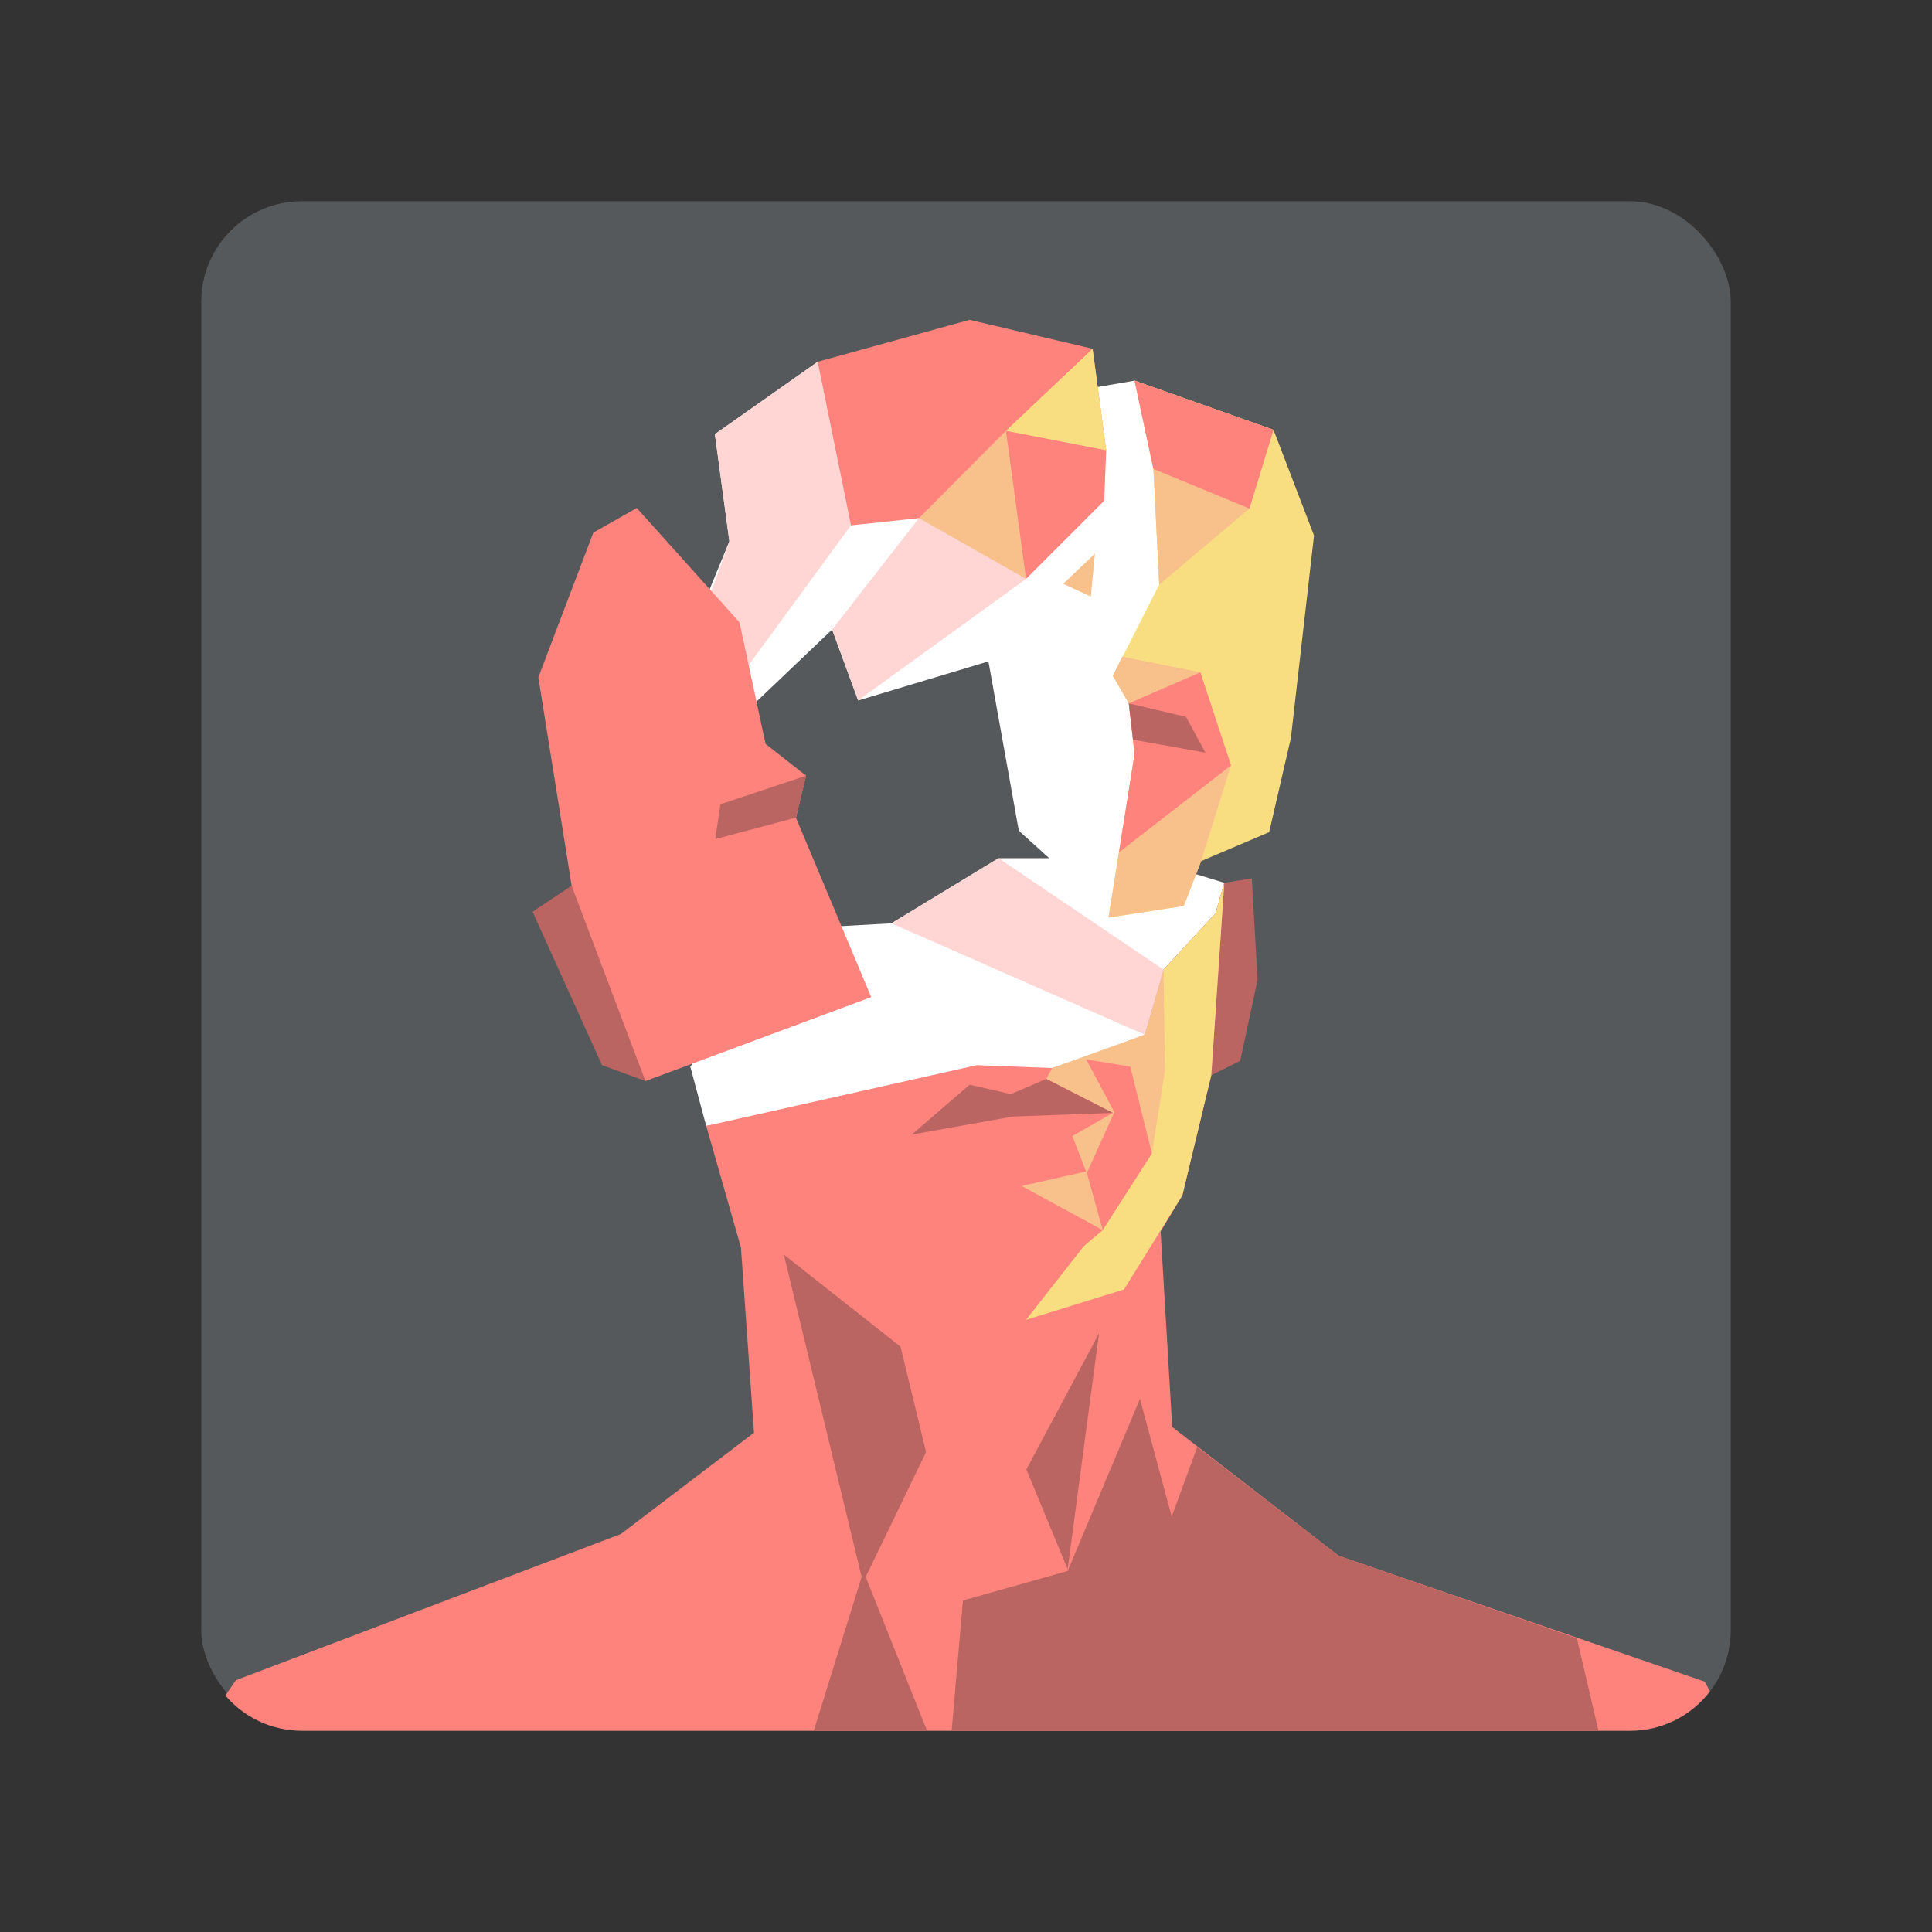 <?xml version="1.0" encoding="UTF-8" standalone="no"?>
<svg
   xmlns:dc="http://purl.org/dc/elements/1.1/"
   xmlns:cc="http://creativecommons.org/ns#"
   xmlns:rdf="http://www.w3.org/1999/02/22-rdf-syntax-ns#"
   xmlns:svg="http://www.w3.org/2000/svg"
   xmlns="http://www.w3.org/2000/svg"
   xmlns:sodipodi="http://sodipodi.sourceforge.net/DTD/sodipodi-0.dtd"
   xmlns:inkscape="http://www.inkscape.org/namespaces/inkscape"
   viewBox="0 0 192 192"
   version="1.1"
   id="svg16"
   sodipodi:docname="superhot.svg"
   inkscape:version="0.92.4 (5da689c313, 2019-01-14)">
  <rect x="0" y="0" width="192" height="192" fill="#333333" stroke="none"/>
  <sodipodi:namedview
     pagecolor="#ffffff"
     bordercolor="#666666"
     borderopacity="1"
     objecttolerance="10"
     gridtolerance="10"
     guidetolerance="10"
     inkscape:pageopacity="0"
     inkscape:pageshadow="2"
     inkscape:window-width="1920"
     inkscape:window-height="1017"
     id="namedview18"
     showgrid="false"
     inkscape:zoom="4.9166667"
     inkscape:cx="49.040148"
     inkscape:cy="102.99479"
     inkscape:window-x="-8"
     inkscape:window-y="-8"
     inkscape:window-maximized="1"
     inkscape:current-layer="svg16"
     inkscape:snap-global="true">
    <inkscape:grid
       type="xygrid"
       id="grid827"
       spacingx="4"
       spacingy="4" />
  </sodipodi:namedview>
  <defs
     id="defs4">
    <style
       id="style2">.a{fill:none;stroke:#b1b5bd;stroke-linecap:round;stroke-linejoin:round;isolation:isolate;opacity:0.63;}</style>
  </defs>
  <rect
     class="a"
     x="20"
     y="20"
     width="152"
     height="152"
     rx="10"
     id="rect6"
     style="fill:#56595b;opacity:1;stroke:none" />
  <path
     style="fill:#ffffff"
     d="m 71.046,43.148 1.438,10.643 -4.315,10.499 5.465,6.903 9.061,-8.629 2.589,7.047 12.944,-3.883 3.02,16.827 3.02,2.733 h -5.034 l -10.643,6.472 -10.355,0.575 -9.636,13.663 1.582,5.897 40.269,-4.458 3.308,-4.602 1.87,-6.472 5.177,-5.609 0.863,-3.02 -5.177,-1.582 2.013,-30.202 -4.027,-17.258 -1.726,-0.863 -9.204,1.582 -22.292,-3.452 z"
     id="path846"
     inkscape:connector-curvature="0" />
  <path
     style="fill:#ffd6d4;stroke:none;stroke-width:1px;stroke-linecap:butt;stroke-linejoin:miter;stroke-opacity:1"
     d="M 84.565,52.209 70.678,71.186 67.729,67.017 72.484,53.791 71.046,43.148 81.257,35.957 Z"
     id="path882"
     inkscape:connector-curvature="0" />
  <path
     style="fill:#ff837d"
     d="m 81.257,35.957 3.308,16.251 6.759,-0.719 10.643,6.04 7.766,-7.766 0.199,-5.018 -1.349,-10.083 -12.225,-2.876 z"
     id="path848"
     inkscape:connector-curvature="0"
     sodipodi:nodetypes="ccccccccc" />
  <path
     style="fill:#ffd6d4;"
     d="m 82.696,62.564 2.589,7.047 16.683,-12.081 -2.51,-9.835 -8.133,3.795 z"
     id="path884"
     inkscape:connector-curvature="0" />
  <path
     style="fill:#f9de81"
     d="m 112.754,37.827 1.87,8.773 0.575,11.505 -4.602,9.061 1.582,2.733 0.575,5.034 -2.589,16.251 7.479,-1.151 1.726,-4.458 6.759,-2.876 2.157,-9.348 2.301,-20.135 -4.027,-10.499 z"
     id="path850"
     inkscape:connector-curvature="0" />
  <path
     style="fill:#ba6561;"
     d="m 56.808,88.019 -3.883,2.589 6.903,15.245 4.315,1.582 -1.294,-14.238 z"
     id="path856"
     inkscape:connector-curvature="0" />
  <path
     style="fill:#ff837d;"
     d="m 63.28,50.483 10.211,11.362 2.589,12.081 4.027,3.164 -1.007,4.171 7.479,17.833 -22.436,8.341 L 56.808,88.019 53.5,67.31 58.966,52.928 Z"
     id="path852"
     inkscape:connector-curvature="0" />
  <path
     style="fill:#ba6561"
     d="m 121.67,87.732 2.733,-0.431 0.575,10.067 -1.726,8.054 -2.876,1.438 0.431,-16.108 z"
     id="path858"
     inkscape:connector-curvature="0"
     sodipodi:nodetypes="ccccccc" />
  <path
     style="fill:#ff837d;"
     d="M 121.67 87.732 L 120.807 90.752 L 115.631 96.361 L 113.76 102.832 L 108.152 104.99 L 104.557 106.141 L 97.078 105.854 L 70.184 111.893 L 73.635 123.975 L 74.93 142.383 L 61.697 152.449 L 23.443 166.977 L 22.398 168.5 C 24.23 170.641 26.949 172 30 172 L 162 172 C 165.242 172 168.107 170.465 169.932 168.088 L 169.418 167.119 L 133.031 154.607 L 116.492 141.807 L 115.342 122.393 L 117.5 118.797 L 120.375 106.859 L 121.67 87.732 z "
     id="path854" />
  <path
     style="fill:#f8c18c;"
     d="m 103.981,107.219 6.616,3.38 -4.027,2.301 1.366,3.524 -6.4,1.438 8.054,4.386 -1.582,-5.681 2.733,-6.04 -2.804,-5.249 4.386,0.719 2.157,8.629 2.804,-8.27 -1.654,-9.995 -1.87,6.472 -9.204,3.308 z"
     id="path862"
     inkscape:connector-curvature="0" />
  <path
     style="fill:#f9de81"
     d="m 115.63,96.361 0.144,10.067 -1.294,8.198 -4.89,7.622 -1.87,1.582 -5.753,7.335 9.739,-3.02 5.793,-9.348 2.876,-11.937 1.294,-19.128 -0.863,3.02 z"
     id="path860"
     inkscape:connector-curvature="0"
     sodipodi:nodetypes="cccccccccccc" />
  <path
     style="fill:#ba6561;"
     d="m 90.606,112.756 5.753,-4.962 4.099,0.935 3.524,-1.51 6.616,3.38 -9.923,0.36 z"
     id="path864"
     inkscape:connector-curvature="0" />
  <path
     style="fill:#ba6561;"
     d="m 71.593,79.932 8.514,-2.843 -1.007,4.171 -8.015,2.13 z"
     id="path866"
     inkscape:connector-curvature="0" />
  <path
     style="fill:#f8c18c;"
     d="m 91.325,51.489 8.641,-8.676 2.001,14.716 z"
     id="path868"
     inkscape:connector-curvature="0" />
  <path
     style="fill:#f9de81;"
     d="m 99.966,42.814 8.617,-8.151 1.349,10.083 z"
     id="path870"
     inkscape:connector-curvature="0" />
  <path
     style="fill:#ba6561;"
     d="M 77.898 124.678 L 85.627 156.711 L 80.869 172 L 92.131 172 L 86.033 156.711 L 92.033 144.305 L 89.492 133.83 L 77.898 124.678 z "
     id="path872" />
  <path
     style="fill:#ba6561"
     d="M 109.221 132.508 L 102 146.033 L 106.104 155.941 L 109.221 132.508 z M 106.104 155.941 L 106.078 156.127 L 106.104 156.121 L 106.141 156.031 L 106.104 155.941 z M 106.141 156.031 L 106.17 156.102 L 106.104 156.121 L 106.068 156.203 L 106.078 156.127 L 95.695 159.051 L 94.576 171.967 L 94.604 172 L 158.35 172 L 158.848 171.967 L 156.711 162.814 L 133.031 154.607 L 118.982 143.797 L 116.441 150.711 L 113.289 139.018 L 106.141 156.031 z "
     id="path874" />
  <path
     style="fill:#f8c18c"
     d="m 110.596,67.166 0.928,-1.907 7.764,1.555 3.051,9.254 -2.97,9.507 -1.726,4.458 -7.479,1.151 2.589,-16.251 -0.575,-5.034 z"
     id="path876"
     inkscape:connector-curvature="0"
     sodipodi:nodetypes="cccccccccc" />
  <path
     style="fill:#f8c18c"
     d="m 115.198,58.105 8.971,-7.563 2.391,-7.826 -13.807,-4.89 1.87,8.773 z"
     id="path878"
     inkscape:connector-curvature="0"
     sodipodi:nodetypes="cccccc" />
  <path
     style="fill:#ff837d"
     d="m 114.623,46.6 9.546,3.943 2.391,-7.826 -13.807,-4.89 z"
     id="path880"
     inkscape:connector-curvature="0"
     sodipodi:nodetypes="ccccc" />
  <path
     style="fill:#f8c18c;stroke:none;stroke-width:1px;stroke-linecap:butt;stroke-linejoin:miter;stroke-opacity:1"
     d="m 105.661,58.017 3.153,-3 -0.407,4.271 z"
     id="path886"
     inkscape:connector-curvature="0" />
  <path
     style="fill:#ff837d"
     d="m 112.178,69.898 7.11,-3.085 3.051,9.254 -11.136,8.644 1.55,-9.78 z"
     id="path888"
     inkscape:connector-curvature="0"
     sodipodi:nodetypes="cccccc" />
  <path
     style="fill:#ba6561"
     d="m 112.178,69.898 5.686,1.339 1.932,3.559 -7.195,-1.284 z"
     id="path890"
     inkscape:connector-curvature="0"
     sodipodi:nodetypes="ccccc" />
  <path
     style="fill:#ffd6d4;"
     d="m 88.592,91.759 25.168,11.073 1.871,-6.471 L 99.235,85.287 Z"
     id="path840"
     inkscape:connector-curvature="0" />
</svg>
